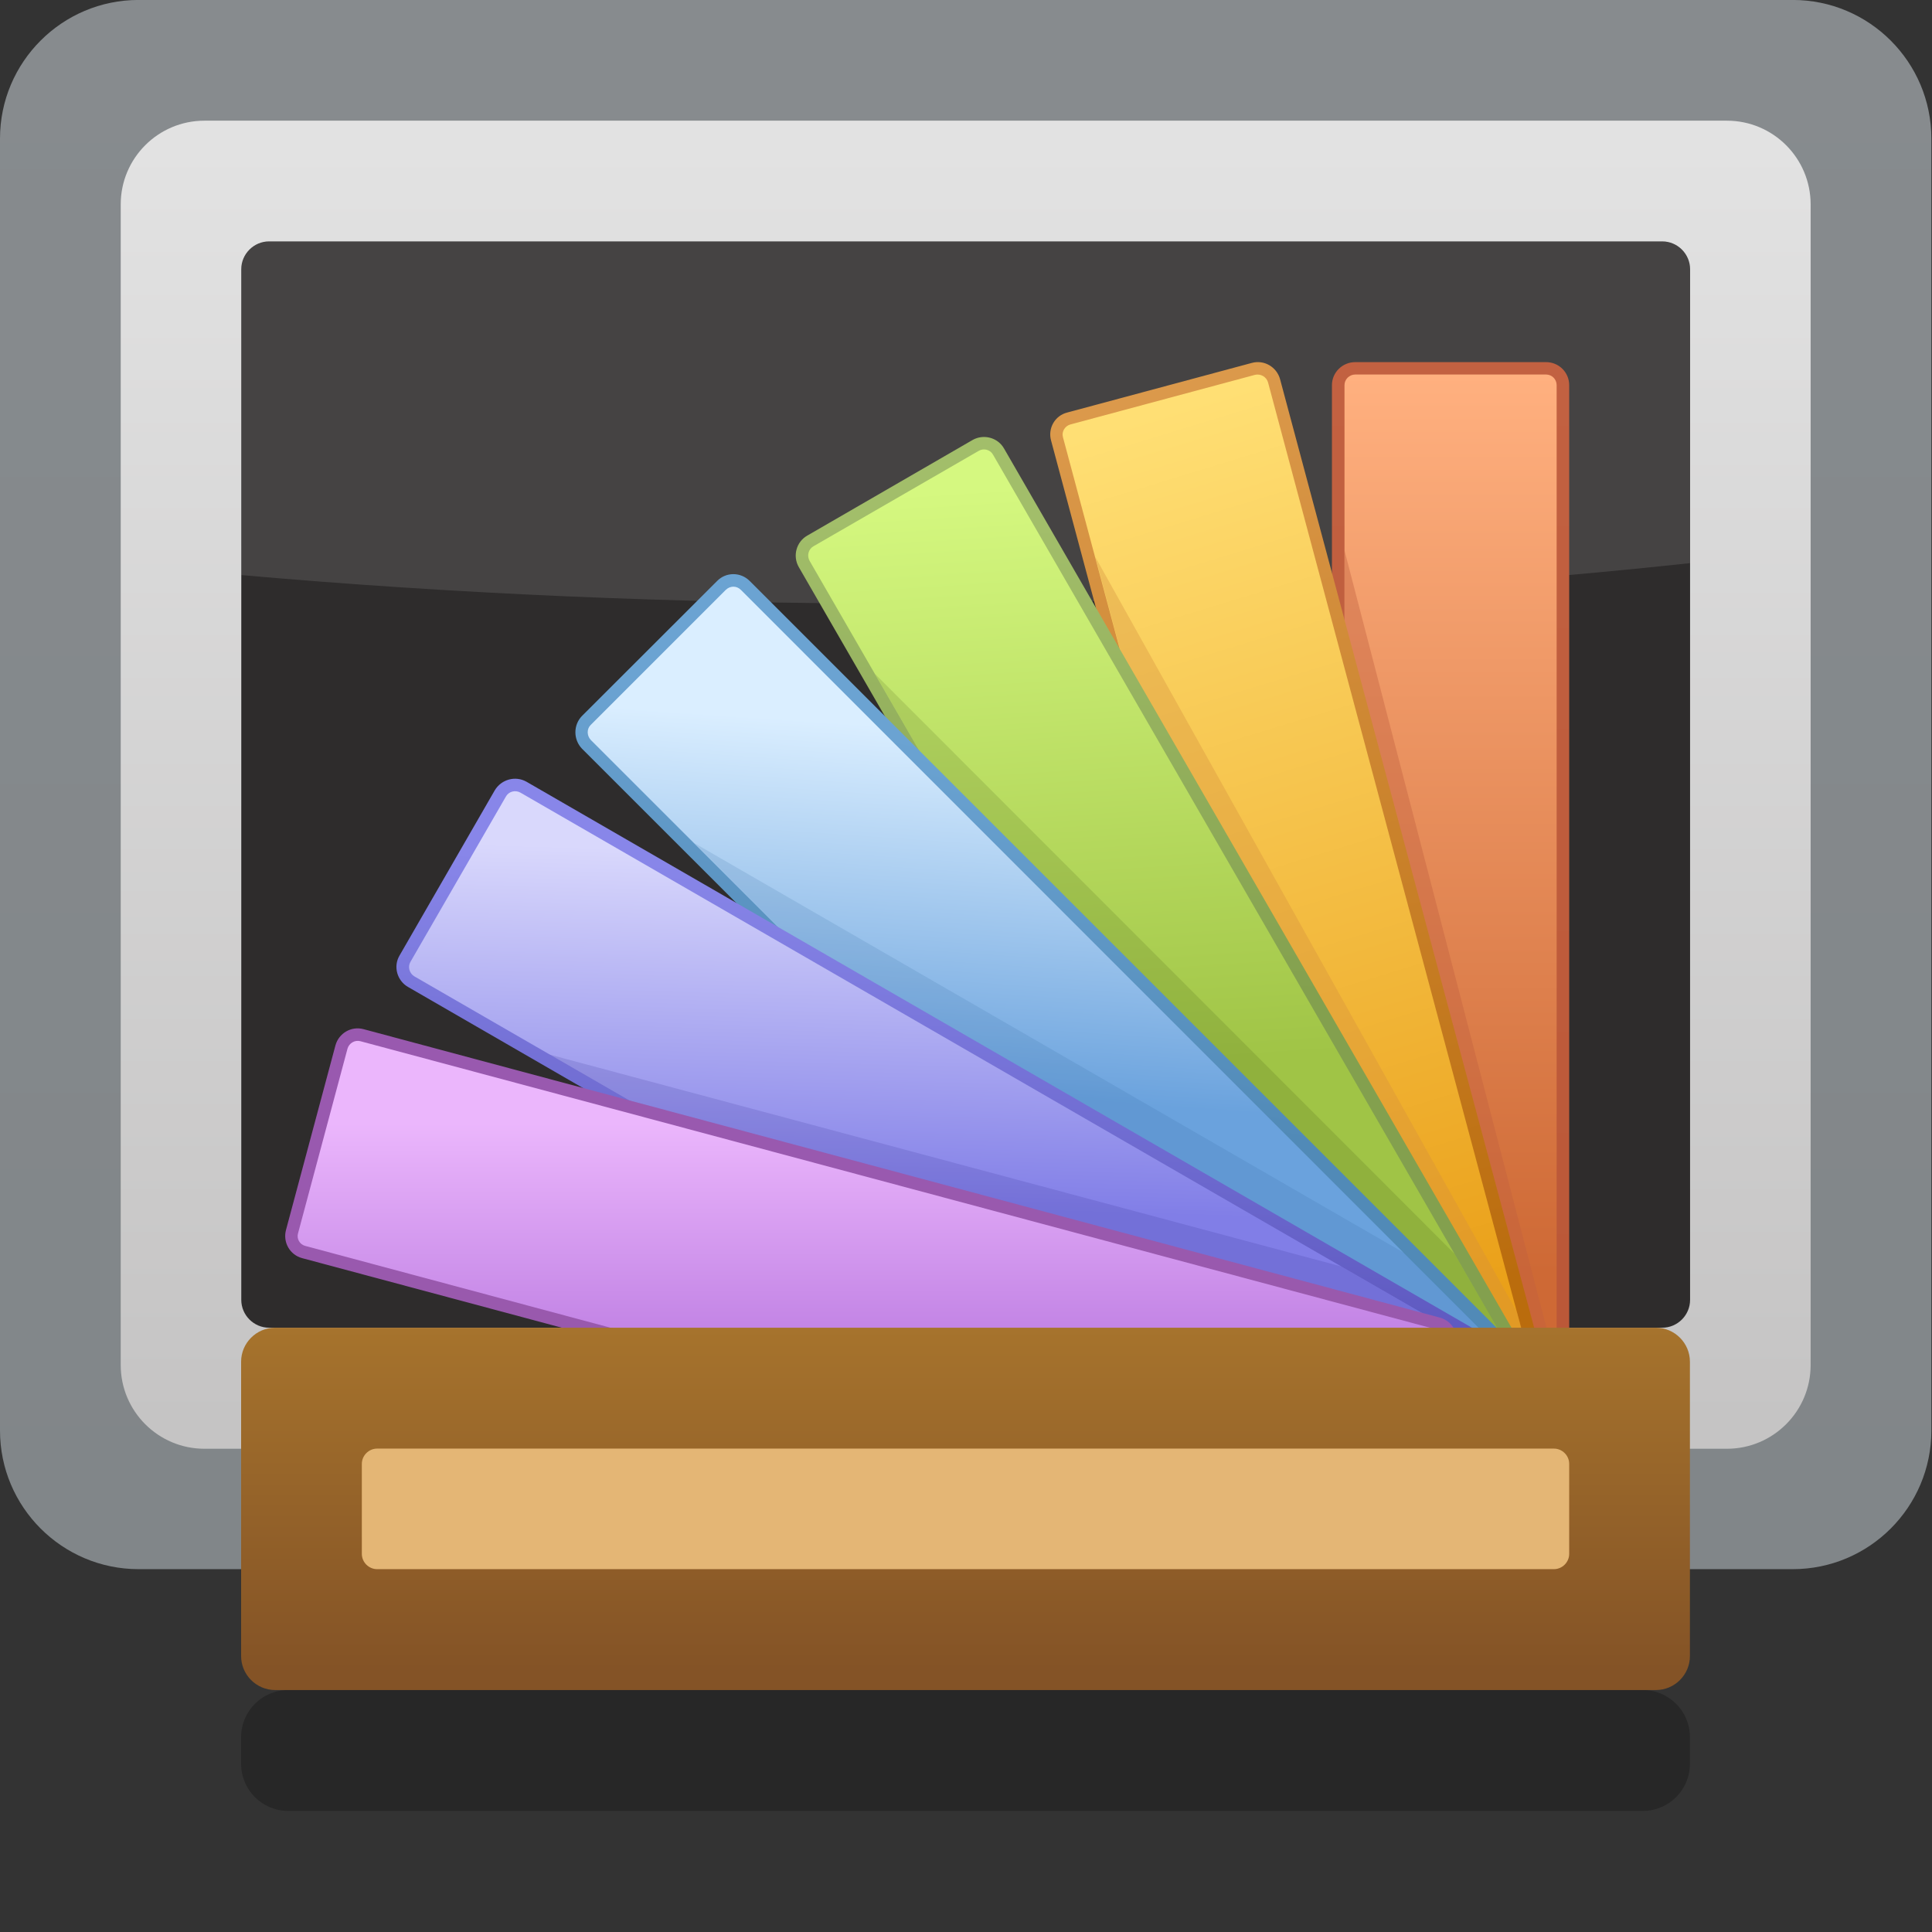 <?xml version="1.0" encoding="UTF-8" standalone="no"?>
<!-- Created with Inkscape (http://www.inkscape.org/) -->

<svg
   xmlns:dc="http://purl.org/dc/elements/1.1/"
   xmlns:cc="http://creativecommons.org/ns#"
   xmlns:rdf="http://www.w3.org/1999/02/22-rdf-syntax-ns#"
   xmlns:svg="http://www.w3.org/2000/svg"
   xmlns="http://www.w3.org/2000/svg"
   xmlns:sodipodi="http://sodipodi.sourceforge.net/DTD/sodipodi-0.dtd"
   xmlns:inkscape="http://www.inkscape.org/namespaces/inkscape"
   width="16"
   height="16"
   id="svg2"
   version="1.1"
   inkscape:version="0.48.3.1 r9886"
   sodipodi:docname="16.svg">
  <rect width="100%" height="100%" fill="#333333" stroke="none"/>
  <defs
     id="defs4">
    <linearGradient
       gradientTransform="matrix(0,-1,1,0,3.976,3.871)"
       y2="0"
       x2="2.249"
       y1="0"
       x1="0"
       gradientUnits="userSpaceOnUse"
       id="LinearGradient_14-43">
      <stop
         id="stop68495"
         stop-color="#a8752d"
         offset="0" />
      <stop
         id="stop68497"
         stop-color="#845326"
         offset="1" />
    </linearGradient>
    <linearGradient
       gradientTransform="translate(4.091,5.023)"
       y2="-1.629"
       x2="0"
       y1="0"
       x1="0"
       gradientUnits="userSpaceOnUse"
       id="LinearGradient_13-47">
      <stop
         id="stop68490"
         stop-color="#ebb6fc"
         offset="0" />
      <stop
         id="stop68492"
         stop-color="#b877df"
         offset="1" />
    </linearGradient>
    <linearGradient
       gradientTransform="translate(4.633,4.868)"
       y2="-1.008"
       x2="0"
       y1="0"
       x1="0"
       gradientUnits="userSpaceOnUse"
       id="LinearGradient_12-708">
      <stop
         id="stop68485"
         stop-color="#9959af"
         offset="0" />
      <stop
         id="stop68487"
         stop-color="#9959ad"
         offset="1" />
    </linearGradient>
    <linearGradient
       gradientTransform="translate(3.316,4.559)"
       y2="2.193"
       x2="0.061"
       y1="0"
       x1="0"
       gradientUnits="userSpaceOnUse"
       id="LinearGradient_11-22">
      <stop
         id="stop68480"
         stop-color="#817ee7"
         offset="0" />
      <stop
         id="stop68482"
         stop-color="#d9d8fc"
         offset="1" />
    </linearGradient>
    <linearGradient
       gradientTransform="translate(3.935,6.651)"
       y2="-2.635"
       x2="-0.154"
       y1="0"
       x1="0"
       gradientUnits="userSpaceOnUse"
       id="LinearGradient_10-632">
      <stop
         id="stop68475"
         stop-color="#8886e9"
         offset="0" />
      <stop
         id="stop68477"
         stop-color="#5e59c0"
         offset="1" />
    </linearGradient>
    <linearGradient
       gradientTransform="translate(5.408,7.503)"
       y2="-2.247"
       x2="-0.154"
       y1="0"
       x1="0"
       gradientUnits="userSpaceOnUse"
       id="LinearGradient_9-08">
      <stop
         id="stop68470"
         stop-color="#daeeff"
         offset="0" />
      <stop
         id="stop68472"
         stop-color="#6aa2dd"
         offset="1" />
    </linearGradient>
    <linearGradient
       gradientTransform="translate(5.563,7.426)"
       y2="-1.938"
       x2="-0.387"
       y1="0"
       x1="0"
       gradientUnits="userSpaceOnUse"
       id="LinearGradient_8-71">
      <stop
         id="stop68465"
         stop-color="#6ba3d2"
         offset="0" />
      <stop
         id="stop68467"
         stop-color="#518ab7"
         offset="1" />
    </linearGradient>
    <linearGradient
       gradientTransform="translate(6.107,8.976)"
       y2="-3.643"
       x2="0.231"
       y1="0"
       x1="0"
       gradientUnits="userSpaceOnUse"
       id="LinearGradient_7-288">
      <stop
         id="stop68460"
         stop-color="#d5f880"
         offset="0" />
      <stop
         id="stop68462"
         stop-color="#a0c446"
         offset="1" />
    </linearGradient>
    <linearGradient
       gradientTransform="translate(6.338,8.743)"
       y2="-2.867"
       x2="-0.077"
       y1="0"
       x1="0"
       gradientUnits="userSpaceOnUse"
       id="LinearGradient_6-085">
      <stop
         id="stop68455"
         stop-color="#a2be6a"
         offset="0" />
      <stop
         id="stop68457"
         stop-color="#83a04e"
         offset="1" />
    </linearGradient>
    <linearGradient
       gradientTransform="translate(7.455,9.519)"
       y2="-5.581"
       x2="1.705"
       y1="0"
       x1="0"
       gradientUnits="userSpaceOnUse"
       id="LinearGradient_5-00">
      <stop
         id="stop68450"
         stop-color="#ffdf74"
         offset="0" />
      <stop
         id="stop68452"
         stop-color="#eaa019"
         offset="1" />
    </linearGradient>
    <linearGradient
       gradientTransform="translate(7.656,9.675)"
       y2="-5.659"
       x2="1.628"
       y1="0"
       x1="0"
       gradientUnits="userSpaceOnUse"
       id="LinearGradient_4-32">
      <stop
         id="stop68445"
         stop-color="#db994b"
         offset="0" />
      <stop
         id="stop68447"
         stop-color="#ba6c0d"
         offset="1" />
    </linearGradient>
    <linearGradient
       gradientTransform="translate(9.362,9.675)"
       y2="-5.581"
       x2="0"
       y1="0"
       x1="0"
       gradientUnits="userSpaceOnUse"
       id="LinearGradient_3-31">
      <stop
         id="stop68440"
         stop-color="#ffb07f"
         offset="0" />
      <stop
         id="stop68442"
         stop-color="#ce6935"
         offset="1" />
    </linearGradient>
    <linearGradient
       gradientTransform="translate(9.439,9.675)"
       y2="-5.659"
       x2="0"
       y1="0"
       x1="0"
       gradientUnits="userSpaceOnUse"
       id="LinearGradient_2-52">
      <stop
         id="stop68435"
         stop-color="#c26141"
         offset="0" />
      <stop
         id="stop68437"
         stop-color="#bb5838"
         offset="1" />
    </linearGradient>
    <linearGradient
       gradientTransform="matrix(0,-1,1,0,4.919,11.099)"
       y2="0"
       x2="7.944"
       y1="0"
       x1="0"
       gradientUnits="userSpaceOnUse"
       id="LinearGradient_1-838">
      <stop
         id="stop68430"
         stop-color="#e2e2e2"
         offset="0" />
      <stop
         id="stop68432"
         stop-color="#c5c4c4"
         offset="1" />
    </linearGradient>
    <linearGradient
       gradientTransform="matrix(0,-1,1,0,4.78,11.913)"
       y2="0"
       x2="9.573"
       y1="0"
       x1="0"
       gradientUnits="userSpaceOnUse"
       id="LinearGradient-754">
      <stop
         id="stop68425"
         stop-color="#878b8e"
         offset="0" />
      <stop
         id="stop68427"
         stop-color="#818689"
         offset="1" />
    </linearGradient>
  </defs>
  <sodipodi:namedview
     id="base"
     pagecolor="#ffffff"
     bordercolor="#666666"
     borderopacity="1.0"
     inkscape:pageopacity="0.0"
     inkscape:pageshadow="2"
     inkscape:zoom="10.209952"
     inkscape:cx="18.004113"
     inkscape:cy="13.645223"
     inkscape:document-units="px"
     inkscape:current-layer="layer1"
     showgrid="false"
     inkscape:snap-page="true"
     inkscape:snap-grids="false"
     inkscape:snap-to-guides="false"
     inkscape:window-width="995"
     inkscape:window-height="665"
     inkscape:window-x="426"
     inkscape:window-y="200"
     inkscape:window-maximized="0">
    <inkscape:grid
       type="xygrid"
       id="grid11920"
       empspacing="5"
       visible="true"
       enabled="true"
       snapvisiblegridlinesonly="true" />
  </sodipodi:namedview>
  <g
     inkscape:label="Layer 1"
     inkscape:groupmode="layer"
     id="layer1"
     transform="translate(0,-1036.362)">
    <g
       style="fill-rule:evenodd;stroke-width:0.501;stroke-linejoin:bevel;overflow:visible"
       id="g68647"
       transform="matrix(1.333,0,0,1.333,0,1036.363)">
      <g
         transform="scale(1,-1)"
         font-size="16"
         id="Document"
         style="font-size:16px;fill:none;stroke:#000000;font-family:Times New Roman">
        <g
           transform="translate(0,-12)"
           id="Spread">
          <g
             id="MouseOff">
            <g
               id="Group"
               style="stroke:none">
              <g
                 id="Group_1">
                <path
                   style="fill:url(#LinearGradient-754);stroke-width:0.041;marker-start:none;marker-end:none"
                   id="path68504"
                   stroke-miterlimit="79.84"
                   d="M 0,11.14 0,3.113 C 0,2.638 0.386,2.252 0.861,2.252 l 10.277,0 c 0.475,0 0.861,0.386 0.861,0.861 l 0,8.027 c 0,0.475 -0.386,0.861 -0.861,0.861 l -10.277,0 C 0.386,12.001 0,11.615 0,11.14 z"
                   inkscape:connector-curvature="0" />
                <path
                   style="fill:url(#LinearGradient_1-838);stroke-width:0.041;marker-start:none;marker-end:none"
                   id="path68506"
                   stroke-miterlimit="79.84"
                   d="m 0.75,10.731 0,-7.211 C 0.75,3.233 0.983,3 1.27,3 l 9.459,0 c 0.287,0 0.52,0.233 0.52,0.52 l 0,7.211 c 0,0.287 -0.233,0.52 -0.52,0.52 l -9.459,0 c -0.287,0 -0.52,-0.233 -0.52,-0.52 z"
                   inkscape:connector-curvature="0" />
                <path
                   id="path68508"
                   stroke-miterlimit="79.84"
                   d="m 1.499,10.328 0,-6.403 c 0,-0.095 0.078,-0.173 0.173,-0.173 l 8.655,0 c 0.095,0 0.173,0.078 0.173,0.173 l 0,6.403 c 0,0.095 -0.078,0.173 -0.173,0.173 l -8.655,0 c -0.095,0 -0.173,-0.078 -0.173,-0.173 z"
                   inkscape:connector-curvature="0"
                   style="fill:#2e2c2c;stroke-width:0.041;marker-start:none;marker-end:none" />
                <path
                   id="path68510"
                   stroke-miterlimit="79.84"
                   d="m 1.499,8.428 10e-4,1.9 c 0,0.095 0.078,0.173 0.174,0.173 l 8.652,0 c 0.094,0 0.173,-0.078 0.173,-0.173 l 0,-1.826 C 8.986,8.339 7.343,8.251 5.625,8.251 4.185,8.251 2.8,8.313 1.499,8.428 z"
                   inkscape:connector-curvature="0"
                   style="fill:#ffffff;fill-opacity:0.11;stroke-width:0.077;marker-start:none;marker-end:none" />
              </g>
              <g
                 id="Group_2">
                <g
                   stroke-miterlimit="79.84"
                   id="Group_3">
                  <path
                     style="fill:url(#LinearGradient_2-52);marker-start:none;marker-end:none"
                     id="path68514"
                     d="m 9.605,9.751 -1.185,0 C 8.34,9.751 8.275,9.687 8.275,9.608 l 0,-6.923 C 8.275,2.607 8.34,2.542 8.42,2.542 l 1.185,0 c 0.08,0 0.144,0.065 0.144,0.143 l 0,6.923 c 0,0.079 -0.064,0.143 -0.144,0.143 z"
                     inkscape:connector-curvature="0" />
                  <path
                     style="fill:url(#LinearGradient_3-31);marker-start:none;marker-end:none"
                     id="path68516"
                     d="m 8.42,9.674 1.185,0 c 0.037,0 0.066,-0.03 0.066,-0.066 l 0,-6.923 C 9.671,2.649 9.642,2.62 9.605,2.62 L 8.42,2.621 c -0.037,0 -0.067,0.028 -0.067,0.064 l 0,6.923 c 0,0.036 0.03,0.066 0.067,0.066 z"
                     inkscape:connector-curvature="0" />
                  <path
                     id="path68518"
                     d="m 8.889,2.62 -0.344,0 -0.192,0.716 0,5.245 1.318,-5.072 0,-0.68 L 8.889,2.62 z"
                     inkscape:connector-curvature="0"
                     style="fill:#c0603f;fill-opacity:0.4;marker-start:none;marker-end:none" />
                  <path
                     style="fill:url(#LinearGradient_4-32);marker-start:none;marker-end:none"
                     id="path68520"
                     d="M 7.777,9.746 6.631,9.438 C 6.554,9.419 6.509,9.34 6.53,9.264 L 8.322,2.578 C 8.343,2.5 8.421,2.456 8.497,2.476 l 1.146,0.308 c 0.075,0.02 0.121,0.098 0.101,0.174 L 7.953,9.644 C 7.932,9.721 7.854,9.767 7.777,9.746 z"
                     inkscape:connector-curvature="0" />
                  <path
                     style="fill:url(#LinearGradient_5-00);marker-start:none;marker-end:none"
                     id="path68522"
                     d="M 6.651,9.364 7.797,9.672 C 7.832,9.68 7.868,9.66 7.878,9.625 L 9.668,2.938 C 9.678,2.904 9.657,2.868 9.622,2.858 L 8.476,2.551 C 8.442,2.542 8.406,2.563 8.396,2.597 L 6.604,9.284 c -0.01,0.034 0.012,0.071 0.047,0.08 z"
                     inkscape:connector-curvature="0" />
                  <path
                     id="path68524"
                     d="M 8.491,2.831 8.198,3.339 6.805,8.54 9.425,3.849 9.554,3.371 8.581,2.808 C 8.549,2.79 8.509,2.801 8.491,2.831 z"
                     inkscape:connector-curvature="0"
                     style="fill:#d58f3f;fill-opacity:0.345;marker-start:none;marker-end:none" />
                  <path
                     style="fill:url(#LinearGradient_6-085);marker-start:none;marker-end:none"
                     id="path68526"
                     d="M 6.042,9.267 5.015,8.673 C 4.947,8.634 4.923,8.546 4.963,8.477 L 8.423,2.483 C 8.463,2.415 8.551,2.393 8.619,2.431 L 9.646,3.024 C 9.715,3.063 9.739,3.151 9.698,3.219 L 6.238,9.214 C 6.199,9.283 6.11,9.306 6.042,9.267 z"
                     inkscape:connector-curvature="0" />
                  <path
                     style="fill:url(#LinearGradient_7-288);marker-start:none;marker-end:none"
                     id="path68528"
                     d="M 5.054,8.607 6.081,9.2 C 6.112,9.218 6.153,9.207 6.17,9.175 L 9.632,3.18 C 9.65,3.15 9.639,3.109 9.608,3.092 L 8.581,2.499 C 8.549,2.48 8.509,2.491 8.491,2.522 L 5.03,8.516 C 5.012,8.548 5.022,8.589 5.054,8.607 z"
                     inkscape:connector-curvature="0" />
                  <path
                     id="path68530"
                     d="M 8.565,2.821 7.981,3.403 5.436,7.814 9.035,4.213 9.408,3.569 8.657,2.821 C 8.633,2.795 8.591,2.795 8.565,2.821 z"
                     inkscape:connector-curvature="0"
                     style="fill:#233100;fill-opacity:0.125;marker-start:none;marker-end:none" />
                  <path
                     style="fill:url(#LinearGradient_8-71);marker-start:none;marker-end:none"
                     id="path68532"
                     d="M 4.455,8.391 3.616,7.553 C 3.561,7.497 3.561,7.406 3.616,7.349 L 8.511,2.456 C 8.567,2.4 8.657,2.4 8.713,2.456 l 0.839,0.839 c 0.056,0.055 0.056,0.146 0,0.203 L 4.658,8.391 c -0.056,0.057 -0.148,0.057 -0.203,0 z"
                     inkscape:connector-curvature="0" />
                  <path
                     style="fill:url(#LinearGradient_9-08);marker-start:none;marker-end:none"
                     id="path68534"
                     d="m 3.67,7.497 0.839,0.839 c 0.027,0.026 0.067,0.027 0.094,0 L 9.496,3.442 C 9.522,3.416 9.522,3.375 9.496,3.35 L 8.657,2.51 C 8.633,2.485 8.591,2.485 8.565,2.51 L 3.67,7.404 c -0.025,0.027 -0.025,0.069 0,0.093 z"
                     inkscape:connector-curvature="0" />
                  <path
                     id="path68536"
                     d="M 8.567,2.785 7.913,3.162 4.315,6.762 8.723,4.217 9.197,3.743 8.657,2.808 C 8.64,2.777 8.599,2.765 8.567,2.785 z"
                     inkscape:connector-curvature="0"
                     style="fill:#2f649c;fill-opacity:0.145;marker-start:none;marker-end:none" />
                  <path
                     style="fill:url(#LinearGradient_10-632);marker-start:none;marker-end:none"
                     id="path68538"
                     d="M 3.074,7.091 2.482,6.064 C 2.442,5.996 2.467,5.908 2.535,5.869 L 8.529,2.407 C 8.597,2.368 8.687,2.391 8.725,2.459 L 9.318,3.487 C 9.357,3.555 9.334,3.643 9.266,3.682 L 3.271,7.144 C 3.202,7.183 3.115,7.159 3.074,7.091 z"
                     inkscape:connector-curvature="0" />
                  <path
                     style="fill:url(#LinearGradient_11-22);marker-start:none;marker-end:none"
                     id="path68540"
                     d="M 2.55,6.025 3.143,7.052 C 3.16,7.083 3.201,7.095 3.234,7.076 L 9.228,3.616 C 9.258,3.597 9.269,3.557 9.25,3.525 L 8.657,2.499 C 8.64,2.468 8.599,2.457 8.567,2.475 L 2.574,5.935 C 2.543,5.954 2.532,5.994 2.55,6.025 z"
                     inkscape:connector-curvature="0" />
                  <path
                     id="path68542"
                     d="M 8.584,2.7 7.824,2.904 3.414,5.449 8.332,4.133 8.942,3.78 8.665,2.746 C 8.655,2.712 8.618,2.691 8.584,2.7 z"
                     inkscape:connector-curvature="0"
                     style="fill:#232186;fill-opacity:0.145;marker-start:none;marker-end:none" />
                  <path
                     style="fill:url(#LinearGradient_12-708);marker-start:none;marker-end:none"
                     id="path68544"
                     d="M 2.084,5.506 1.777,4.36 C 1.756,4.283 1.801,4.204 1.878,4.184 L 8.564,2.393 C 8.64,2.372 8.719,2.418 8.74,2.494 L 9.047,3.64 C 9.067,3.716 9.021,3.795 8.945,3.815 L 2.258,5.607 C 2.182,5.627 2.105,5.582 2.084,5.506 z"
                     inkscape:connector-curvature="0" />
                  <path
                     style="fill:url(#LinearGradient_13-47);marker-start:none;marker-end:none"
                     id="path68546"
                     d="m 1.852,4.34 0.307,1.146 c 0.01,0.034 0.045,0.055 0.08,0.046 L 8.925,3.741 C 8.96,3.731 8.981,3.694 8.972,3.66 L 8.665,2.514 C 8.655,2.479 8.618,2.458 8.584,2.468 L 1.897,4.26 C 1.862,4.269 1.841,4.305 1.852,4.34 z"
                     inkscape:connector-curvature="0" />
                </g>
                <path
                   id="path68548"
                   stroke-miterlimit="79.84"
                   d="m 1.498,1.209 0,-0.167 C 1.498,0.881 1.629,0.75 1.79,0.75 l 8.417,0 c 0.161,0 0.292,0.131 0.292,0.292 l 0,0.167 c 0,0.161 -0.131,0.292 -0.292,0.292 l -8.417,0 C 1.629,1.501 1.498,1.37 1.498,1.209 z"
                   inkscape:connector-curvature="0"
                   style="fill:#000000;fill-opacity:0.235;stroke-width:0.063;marker-start:none;marker-end:none" />
                <path
                   style="fill:url(#LinearGradient_14-43);stroke-width:0.027;marker-start:none;marker-end:none"
                   id="path68550"
                   stroke-miterlimit="79.84"
                   d="m 1.498,3.541 0,-1.829 c 0,-0.116 0.095,-0.211 0.211,-0.211 l 8.579,0 c 0.116,0 0.211,0.095 0.211,0.211 l 0,1.829 c 0,0.116 -0.095,0.211 -0.211,0.211 l -8.579,0 C 1.593,3.752 1.498,3.657 1.498,3.541 z"
                   inkscape:connector-curvature="0" />
                <path
                   id="path68552"
                   stroke-miterlimit="79.84"
                   d="m 2.248,2.906 0,-0.559 c 0,-0.052 0.043,-0.095 0.095,-0.095 l 7.311,0 c 0.052,0 0.095,0.043 0.095,0.095 l 0,0.559 c 0,0.052 -0.043,0.095 -0.095,0.095 l -7.311,0 C 2.291,3.001 2.248,2.958 2.248,2.906 z"
                   inkscape:connector-curvature="0"
                   style="fill:#e4b675;stroke-width:0.027;marker-start:none;marker-end:none" />
              </g>
            </g>
          </g>
        </g>
      </g>
    </g>
  </g>
</svg>
